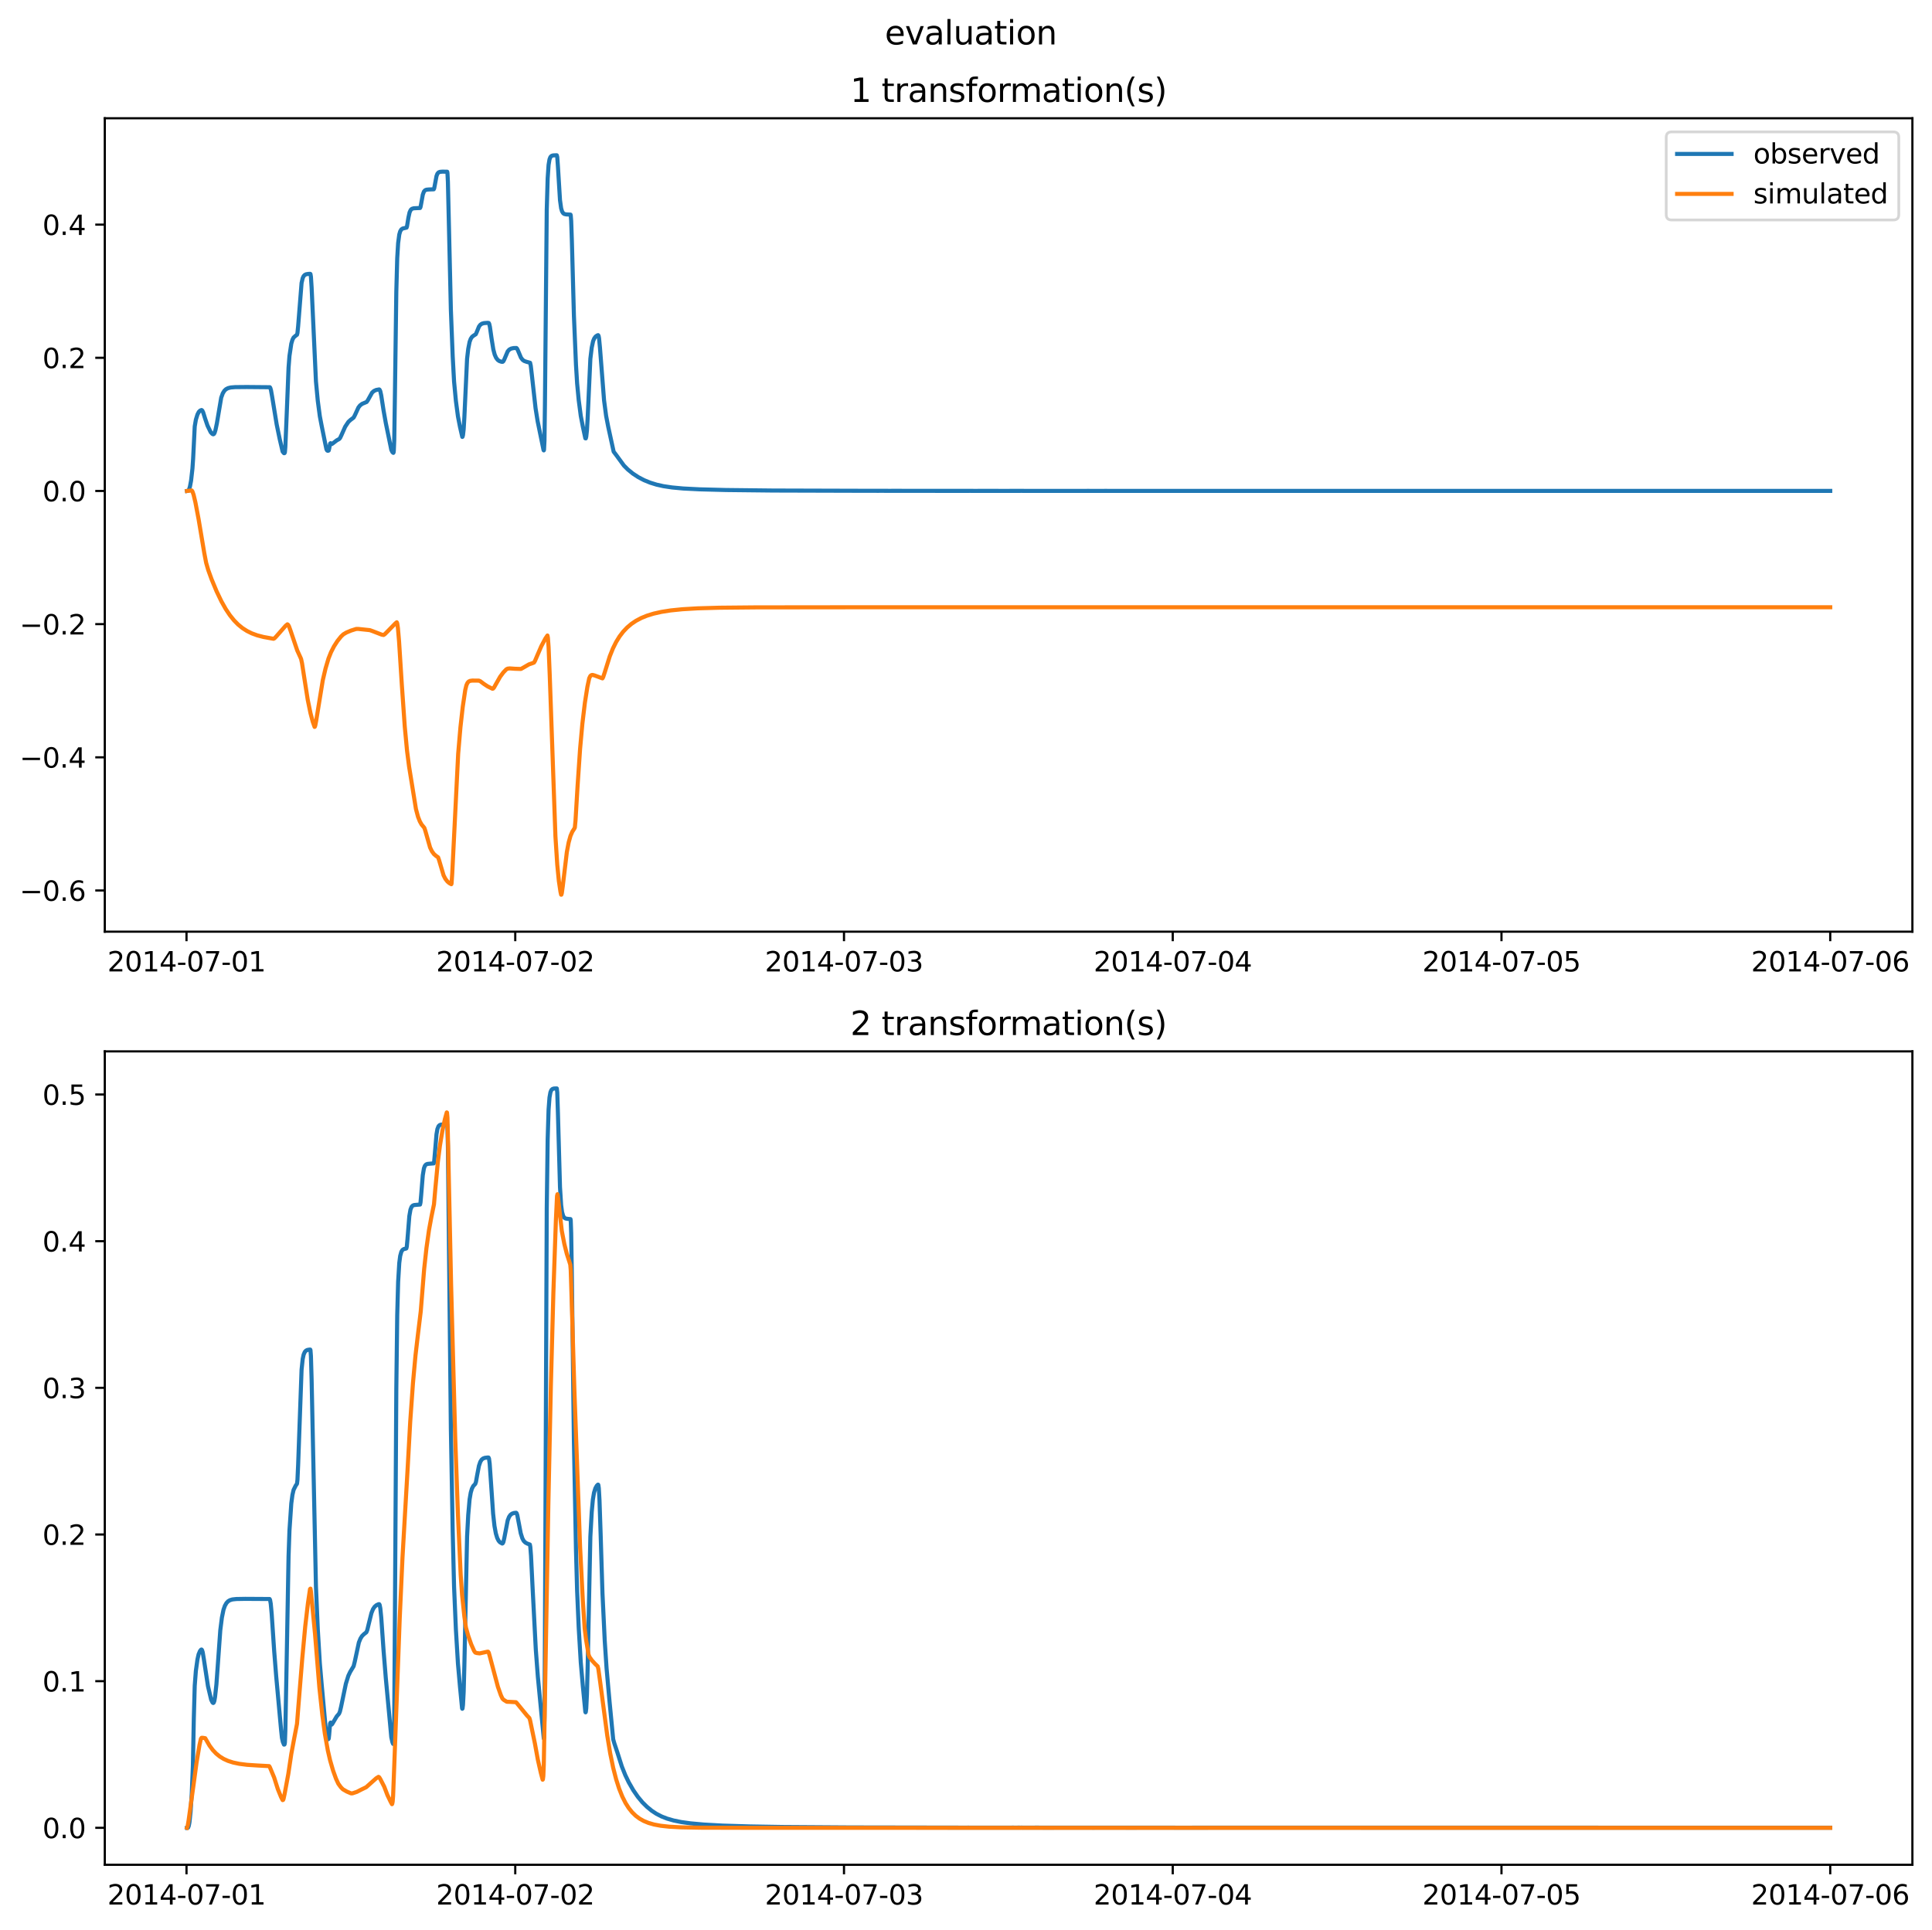<?xml version="1.0" encoding="utf-8" standalone="no"?>
<!DOCTYPE svg PUBLIC "-//W3C//DTD SVG 1.1//EN"
  "http://www.w3.org/Graphics/SVG/1.1/DTD/svg11.dtd">
<svg xmlns:xlink="http://www.w3.org/1999/xlink" width="709.436pt" height="708.798pt" viewBox="0 0 709.436 708.798" xmlns="http://www.w3.org/2000/svg" version="1.1">
 <defs>
  <style type="text/css">*{stroke-linejoin: round; stroke-linecap: butt}</style>
 </defs>
 <g id="figure_1">
  <g id="patch_1">
   <path d="M 0 708.798 
L 709.436 708.798 
L 709.436 0 
L 0 0 
z
" style="fill: #ffffff"/>
  </g>
  <g id="axes_1">
   <g id="patch_2">
    <path d="M 38.483 342.2 
L 702.236 342.2 
L 702.236 43.44 
L 38.483 43.44 
z
" style="fill: #ffffff"/>
   </g>
   <g id="matplotlib.axis_1">
    <g id="xtick_1">
     <g id="line2d_1">
      <defs>
       <path id="mc0c2b8787d" d="M 0 0 
L 0 3.5 
" style="stroke: #000000; stroke-width: 0.8"/>
      </defs>
      <g>
       <use xlink:href="#mc0c2b8787d" x="68.486" y="342.2" style="stroke: #000000; stroke-width: 0.8"/>
      </g>
     </g>
     <g id="text_1">
      <!-- 2014-07-01 -->
      <g transform="translate(39.428 356.798) scale(0.1 -0.1)">
       <defs>
        <path id="DejaVuSans-32" d="M 1228 531 
L 3431 531 
L 3431 0 
L 469 0 
L 469 531 
Q 828 903 1448 1529 
Q 2069 2156 2228 2338 
Q 2531 2678 2651 2914 
Q 2772 3150 2772 3378 
Q 2772 3750 2511 3984 
Q 2250 4219 1831 4219 
Q 1534 4219 1204 4116 
Q 875 4013 500 3803 
L 500 4441 
Q 881 4594 1212 4672 
Q 1544 4750 1819 4750 
Q 2544 4750 2975 4387 
Q 3406 4025 3406 3419 
Q 3406 3131 3298 2873 
Q 3191 2616 2906 2266 
Q 2828 2175 2409 1742 
Q 1991 1309 1228 531 
z
" transform="scale(0.016)"/>
        <path id="DejaVuSans-30" d="M 2034 4250 
Q 1547 4250 1301 3770 
Q 1056 3291 1056 2328 
Q 1056 1369 1301 889 
Q 1547 409 2034 409 
Q 2525 409 2770 889 
Q 3016 1369 3016 2328 
Q 3016 3291 2770 3770 
Q 2525 4250 2034 4250 
z
M 2034 4750 
Q 2819 4750 3233 4129 
Q 3647 3509 3647 2328 
Q 3647 1150 3233 529 
Q 2819 -91 2034 -91 
Q 1250 -91 836 529 
Q 422 1150 422 2328 
Q 422 3509 836 4129 
Q 1250 4750 2034 4750 
z
" transform="scale(0.016)"/>
        <path id="DejaVuSans-31" d="M 794 531 
L 1825 531 
L 1825 4091 
L 703 3866 
L 703 4441 
L 1819 4666 
L 2450 4666 
L 2450 531 
L 3481 531 
L 3481 0 
L 794 0 
L 794 531 
z
" transform="scale(0.016)"/>
        <path id="DejaVuSans-34" d="M 2419 4116 
L 825 1625 
L 2419 1625 
L 2419 4116 
z
M 2253 4666 
L 3047 4666 
L 3047 1625 
L 3713 1625 
L 3713 1100 
L 3047 1100 
L 3047 0 
L 2419 0 
L 2419 1100 
L 313 1100 
L 313 1709 
L 2253 4666 
z
" transform="scale(0.016)"/>
        <path id="DejaVuSans-2d" d="M 313 2009 
L 1997 2009 
L 1997 1497 
L 313 1497 
L 313 2009 
z
" transform="scale(0.016)"/>
        <path id="DejaVuSans-37" d="M 525 4666 
L 3525 4666 
L 3525 4397 
L 1831 0 
L 1172 0 
L 2766 4134 
L 525 4134 
L 525 4666 
z
" transform="scale(0.016)"/>
       </defs>
       <use xlink:href="#DejaVuSans-32"/>
       <use xlink:href="#DejaVuSans-30" x="63.623"/>
       <use xlink:href="#DejaVuSans-31" x="127.246"/>
       <use xlink:href="#DejaVuSans-34" x="190.869"/>
       <use xlink:href="#DejaVuSans-2d" x="254.492"/>
       <use xlink:href="#DejaVuSans-30" x="290.576"/>
       <use xlink:href="#DejaVuSans-37" x="354.199"/>
       <use xlink:href="#DejaVuSans-2d" x="417.822"/>
       <use xlink:href="#DejaVuSans-30" x="453.906"/>
       <use xlink:href="#DejaVuSans-31" x="517.529"/>
      </g>
     </g>
    </g>
    <g id="xtick_2">
     <g id="line2d_2">
      <g>
       <use xlink:href="#mc0c2b8787d" x="189.202" y="342.2" style="stroke: #000000; stroke-width: 0.8"/>
      </g>
     </g>
     <g id="text_2">
      <!-- 2014-07-02 -->
      <g transform="translate(160.144 356.798) scale(0.1 -0.1)">
       <use xlink:href="#DejaVuSans-32"/>
       <use xlink:href="#DejaVuSans-30" x="63.623"/>
       <use xlink:href="#DejaVuSans-31" x="127.246"/>
       <use xlink:href="#DejaVuSans-34" x="190.869"/>
       <use xlink:href="#DejaVuSans-2d" x="254.492"/>
       <use xlink:href="#DejaVuSans-30" x="290.576"/>
       <use xlink:href="#DejaVuSans-37" x="354.199"/>
       <use xlink:href="#DejaVuSans-2d" x="417.822"/>
       <use xlink:href="#DejaVuSans-30" x="453.906"/>
       <use xlink:href="#DejaVuSans-32" x="517.529"/>
      </g>
     </g>
    </g>
    <g id="xtick_3">
     <g id="line2d_3">
      <g>
       <use xlink:href="#mc0c2b8787d" x="309.918" y="342.2" style="stroke: #000000; stroke-width: 0.8"/>
      </g>
     </g>
     <g id="text_3">
      <!-- 2014-07-03 -->
      <g transform="translate(280.86 356.798) scale(0.1 -0.1)">
       <defs>
        <path id="DejaVuSans-33" d="M 2597 2516 
Q 3050 2419 3304 2112 
Q 3559 1806 3559 1356 
Q 3559 666 3084 287 
Q 2609 -91 1734 -91 
Q 1441 -91 1130 -33 
Q 819 25 488 141 
L 488 750 
Q 750 597 1062 519 
Q 1375 441 1716 441 
Q 2309 441 2620 675 
Q 2931 909 2931 1356 
Q 2931 1769 2642 2001 
Q 2353 2234 1838 2234 
L 1294 2234 
L 1294 2753 
L 1863 2753 
Q 2328 2753 2575 2939 
Q 2822 3125 2822 3475 
Q 2822 3834 2567 4026 
Q 2313 4219 1838 4219 
Q 1578 4219 1281 4162 
Q 984 4106 628 3988 
L 628 4550 
Q 988 4650 1302 4700 
Q 1616 4750 1894 4750 
Q 2613 4750 3031 4423 
Q 3450 4097 3450 3541 
Q 3450 3153 3228 2886 
Q 3006 2619 2597 2516 
z
" transform="scale(0.016)"/>
       </defs>
       <use xlink:href="#DejaVuSans-32"/>
       <use xlink:href="#DejaVuSans-30" x="63.623"/>
       <use xlink:href="#DejaVuSans-31" x="127.246"/>
       <use xlink:href="#DejaVuSans-34" x="190.869"/>
       <use xlink:href="#DejaVuSans-2d" x="254.492"/>
       <use xlink:href="#DejaVuSans-30" x="290.576"/>
       <use xlink:href="#DejaVuSans-37" x="354.199"/>
       <use xlink:href="#DejaVuSans-2d" x="417.822"/>
       <use xlink:href="#DejaVuSans-30" x="453.906"/>
       <use xlink:href="#DejaVuSans-33" x="517.529"/>
      </g>
     </g>
    </g>
    <g id="xtick_4">
     <g id="line2d_4">
      <g>
       <use xlink:href="#mc0c2b8787d" x="430.634" y="342.2" style="stroke: #000000; stroke-width: 0.8"/>
      </g>
     </g>
     <g id="text_4">
      <!-- 2014-07-04 -->
      <g transform="translate(401.576 356.798) scale(0.1 -0.1)">
       <use xlink:href="#DejaVuSans-32"/>
       <use xlink:href="#DejaVuSans-30" x="63.623"/>
       <use xlink:href="#DejaVuSans-31" x="127.246"/>
       <use xlink:href="#DejaVuSans-34" x="190.869"/>
       <use xlink:href="#DejaVuSans-2d" x="254.492"/>
       <use xlink:href="#DejaVuSans-30" x="290.576"/>
       <use xlink:href="#DejaVuSans-37" x="354.199"/>
       <use xlink:href="#DejaVuSans-2d" x="417.822"/>
       <use xlink:href="#DejaVuSans-30" x="453.906"/>
       <use xlink:href="#DejaVuSans-34" x="517.529"/>
      </g>
     </g>
    </g>
    <g id="xtick_5">
     <g id="line2d_5">
      <g>
       <use xlink:href="#mc0c2b8787d" x="551.35" y="342.2" style="stroke: #000000; stroke-width: 0.8"/>
      </g>
     </g>
     <g id="text_5">
      <!-- 2014-07-05 -->
      <g transform="translate(522.292 356.798) scale(0.1 -0.1)">
       <defs>
        <path id="DejaVuSans-35" d="M 691 4666 
L 3169 4666 
L 3169 4134 
L 1269 4134 
L 1269 2991 
Q 1406 3038 1543 3061 
Q 1681 3084 1819 3084 
Q 2600 3084 3056 2656 
Q 3513 2228 3513 1497 
Q 3513 744 3044 326 
Q 2575 -91 1722 -91 
Q 1428 -91 1123 -41 
Q 819 9 494 109 
L 494 744 
Q 775 591 1075 516 
Q 1375 441 1709 441 
Q 2250 441 2565 725 
Q 2881 1009 2881 1497 
Q 2881 1984 2565 2268 
Q 2250 2553 1709 2553 
Q 1456 2553 1204 2497 
Q 953 2441 691 2322 
L 691 4666 
z
" transform="scale(0.016)"/>
       </defs>
       <use xlink:href="#DejaVuSans-32"/>
       <use xlink:href="#DejaVuSans-30" x="63.623"/>
       <use xlink:href="#DejaVuSans-31" x="127.246"/>
       <use xlink:href="#DejaVuSans-34" x="190.869"/>
       <use xlink:href="#DejaVuSans-2d" x="254.492"/>
       <use xlink:href="#DejaVuSans-30" x="290.576"/>
       <use xlink:href="#DejaVuSans-37" x="354.199"/>
       <use xlink:href="#DejaVuSans-2d" x="417.822"/>
       <use xlink:href="#DejaVuSans-30" x="453.906"/>
       <use xlink:href="#DejaVuSans-35" x="517.529"/>
      </g>
     </g>
    </g>
    <g id="xtick_6">
     <g id="line2d_6">
      <g>
       <use xlink:href="#mc0c2b8787d" x="672.066" y="342.2" style="stroke: #000000; stroke-width: 0.8"/>
      </g>
     </g>
     <g id="text_6">
      <!-- 2014-07-06 -->
      <g transform="translate(643.008 356.798) scale(0.1 -0.1)">
       <defs>
        <path id="DejaVuSans-36" d="M 2113 2584 
Q 1688 2584 1439 2293 
Q 1191 2003 1191 1497 
Q 1191 994 1439 701 
Q 1688 409 2113 409 
Q 2538 409 2786 701 
Q 3034 994 3034 1497 
Q 3034 2003 2786 2293 
Q 2538 2584 2113 2584 
z
M 3366 4563 
L 3366 3988 
Q 3128 4100 2886 4159 
Q 2644 4219 2406 4219 
Q 1781 4219 1451 3797 
Q 1122 3375 1075 2522 
Q 1259 2794 1537 2939 
Q 1816 3084 2150 3084 
Q 2853 3084 3261 2657 
Q 3669 2231 3669 1497 
Q 3669 778 3244 343 
Q 2819 -91 2113 -91 
Q 1303 -91 875 529 
Q 447 1150 447 2328 
Q 447 3434 972 4092 
Q 1497 4750 2381 4750 
Q 2619 4750 2861 4703 
Q 3103 4656 3366 4563 
z
" transform="scale(0.016)"/>
       </defs>
       <use xlink:href="#DejaVuSans-32"/>
       <use xlink:href="#DejaVuSans-30" x="63.623"/>
       <use xlink:href="#DejaVuSans-31" x="127.246"/>
       <use xlink:href="#DejaVuSans-34" x="190.869"/>
       <use xlink:href="#DejaVuSans-2d" x="254.492"/>
       <use xlink:href="#DejaVuSans-30" x="290.576"/>
       <use xlink:href="#DejaVuSans-37" x="354.199"/>
       <use xlink:href="#DejaVuSans-2d" x="417.822"/>
       <use xlink:href="#DejaVuSans-30" x="453.906"/>
       <use xlink:href="#DejaVuSans-36" x="517.529"/>
      </g>
     </g>
    </g>
   </g>
   <g id="matplotlib.axis_2">
    <g id="ytick_1">
     <g id="line2d_7">
      <defs>
       <path id="m050f70f96c" d="M 0 0 
L -3.5 0 
" style="stroke: #000000; stroke-width: 0.8"/>
      </defs>
      <g>
       <use xlink:href="#m050f70f96c" x="38.483" y="327.064" style="stroke: #000000; stroke-width: 0.8"/>
      </g>
     </g>
     <g id="text_7">
      <!-- −0.6 -->
      <g transform="translate(7.2 330.863) scale(0.1 -0.1)">
       <defs>
        <path id="DejaVuSans-2212" d="M 678 2272 
L 4684 2272 
L 4684 1741 
L 678 1741 
L 678 2272 
z
" transform="scale(0.016)"/>
        <path id="DejaVuSans-2e" d="M 684 794 
L 1344 794 
L 1344 0 
L 684 0 
L 684 794 
z
" transform="scale(0.016)"/>
       </defs>
       <use xlink:href="#DejaVuSans-2212"/>
       <use xlink:href="#DejaVuSans-30" x="83.789"/>
       <use xlink:href="#DejaVuSans-2e" x="147.412"/>
       <use xlink:href="#DejaVuSans-36" x="179.199"/>
      </g>
     </g>
    </g>
    <g id="ytick_2">
     <g id="line2d_8">
      <g>
       <use xlink:href="#m050f70f96c" x="38.483" y="278.152" style="stroke: #000000; stroke-width: 0.8"/>
      </g>
     </g>
     <g id="text_8">
      <!-- −0.4 -->
      <g transform="translate(7.2 281.951) scale(0.1 -0.1)">
       <use xlink:href="#DejaVuSans-2212"/>
       <use xlink:href="#DejaVuSans-30" x="83.789"/>
       <use xlink:href="#DejaVuSans-2e" x="147.412"/>
       <use xlink:href="#DejaVuSans-34" x="179.199"/>
      </g>
     </g>
    </g>
    <g id="ytick_3">
     <g id="line2d_9">
      <g>
       <use xlink:href="#m050f70f96c" x="38.483" y="229.239" style="stroke: #000000; stroke-width: 0.8"/>
      </g>
     </g>
     <g id="text_9">
      <!-- −0.2 -->
      <g transform="translate(7.2 233.039) scale(0.1 -0.1)">
       <use xlink:href="#DejaVuSans-2212"/>
       <use xlink:href="#DejaVuSans-30" x="83.789"/>
       <use xlink:href="#DejaVuSans-2e" x="147.412"/>
       <use xlink:href="#DejaVuSans-32" x="179.199"/>
      </g>
     </g>
    </g>
    <g id="ytick_4">
     <g id="line2d_10">
      <g>
       <use xlink:href="#m050f70f96c" x="38.483" y="180.327" style="stroke: #000000; stroke-width: 0.8"/>
      </g>
     </g>
     <g id="text_10">
      <!-- 0.0 -->
      <g transform="translate(15.58 184.126) scale(0.1 -0.1)">
       <use xlink:href="#DejaVuSans-30"/>
       <use xlink:href="#DejaVuSans-2e" x="63.623"/>
       <use xlink:href="#DejaVuSans-30" x="95.41"/>
      </g>
     </g>
    </g>
    <g id="ytick_5">
     <g id="line2d_11">
      <g>
       <use xlink:href="#m050f70f96c" x="38.483" y="131.415" style="stroke: #000000; stroke-width: 0.8"/>
      </g>
     </g>
     <g id="text_11">
      <!-- 0.2 -->
      <g transform="translate(15.58 135.214) scale(0.1 -0.1)">
       <use xlink:href="#DejaVuSans-30"/>
       <use xlink:href="#DejaVuSans-2e" x="63.623"/>
       <use xlink:href="#DejaVuSans-32" x="95.41"/>
      </g>
     </g>
    </g>
    <g id="ytick_6">
     <g id="line2d_12">
      <g>
       <use xlink:href="#m050f70f96c" x="38.483" y="82.502" style="stroke: #000000; stroke-width: 0.8"/>
      </g>
     </g>
     <g id="text_12">
      <!-- 0.4 -->
      <g transform="translate(15.58 86.302) scale(0.1 -0.1)">
       <use xlink:href="#DejaVuSans-30"/>
       <use xlink:href="#DejaVuSans-2e" x="63.623"/>
       <use xlink:href="#DejaVuSans-34" x="95.41"/>
      </g>
     </g>
    </g>
   </g>
   <g id="line2d_13">
    <path d="M 68.653 180.327 
L 69.156 180.218 
L 69.408 179.829 
L 69.743 178.754 
L 70.162 176.547 
L 70.665 172.109 
L 70.917 168.444 
L 71.504 156.638 
L 71.923 154.15 
L 72.51 152.239 
L 73.013 151.276 
L 73.516 150.791 
L 74.019 150.597 
L 74.27 150.772 
L 74.605 151.455 
L 75.276 153.604 
L 76.198 156.324 
L 77.372 158.746 
L 77.959 159.371 
L 78.294 159.513 
L 78.545 159.393 
L 78.797 158.987 
L 79.132 157.89 
L 79.635 155.494 
L 81.228 146.054 
L 81.815 144.451 
L 82.402 143.501 
L 82.988 142.952 
L 83.743 142.558 
L 84.749 142.313 
L 86.342 142.186 
L 90.617 142.147 
L 99.084 142.222 
L 99.252 142.474 
L 99.503 143.297 
L 99.922 145.654 
L 101.599 155.902 
L 102.689 161.183 
L 103.778 165.864 
L 104.281 166.45 
L 104.449 166.44 
L 104.533 166.348 
L 104.617 166.079 
L 104.784 164.085 
L 105.287 151.946 
L 105.958 135.069 
L 106.293 130.745 
L 106.964 126.232 
L 107.383 124.809 
L 107.802 123.982 
L 108.641 123.24 
L 109.06 122.949 
L 109.227 122.297 
L 109.479 119.783 
L 110.736 103.948 
L 111.156 102.141 
L 111.491 101.429 
L 111.91 100.983 
L 112.413 100.738 
L 113.251 100.6 
L 113.922 100.58 
L 114.006 100.675 
L 114.173 101.661 
L 114.425 105.586 
L 116.018 140.082 
L 116.688 147.186 
L 117.443 152.881 
L 118.113 156.391 
L 119.455 163.036 
L 119.874 165.022 
L 120.125 165.462 
L 120.377 165.576 
L 120.628 165.517 
L 120.712 165.444 
L 120.88 164.771 
L 121.215 162.938 
L 121.383 162.782 
L 121.802 163.111 
L 122.137 162.9 
L 123.646 161.743 
L 124.568 161.235 
L 124.904 160.818 
L 125.407 159.754 
L 126.748 156.73 
L 127.922 154.96 
L 128.676 154.266 
L 129.85 153.374 
L 130.353 152.425 
L 131.61 149.676 
L 132.197 148.92 
L 132.951 148.343 
L 133.79 147.989 
L 134.628 147.638 
L 135.047 147.045 
L 136.64 144.197 
L 137.311 143.606 
L 138.149 143.225 
L 139.239 143.031 
L 139.406 143.152 
L 139.658 143.728 
L 139.993 145.248 
L 140.832 150.681 
L 141.67 155.381 
L 143.263 163.118 
L 143.682 165.214 
L 144.101 166.066 
L 144.436 166.334 
L 144.52 166.206 
L 144.604 165.609 
L 144.772 161.586 
L 145.023 144.48 
L 145.526 107.13 
L 145.861 94.854 
L 146.197 89.285 
L 146.616 86.136 
L 146.951 84.968 
L 147.37 84.272 
L 147.873 83.929 
L 148.544 83.781 
L 149.298 83.601 
L 149.466 83.068 
L 149.969 79.954 
L 150.388 78.037 
L 150.807 77.111 
L 151.227 76.712 
L 151.897 76.501 
L 153.155 76.437 
L 154.244 76.396 
L 154.412 76.05 
L 154.664 74.772 
L 155.25 71.508 
L 155.67 70.361 
L 156.089 69.887 
L 156.592 69.677 
L 157.43 69.59 
L 159.274 69.53 
L 159.442 69.153 
L 159.693 67.838 
L 160.28 64.683 
L 160.616 63.808 
L 161.035 63.328 
L 161.538 63.125 
L 162.46 63.043 
L 164.22 63.075 
L 164.304 63.548 
L 164.472 66.809 
L 164.807 81.198 
L 165.562 113.84 
L 166.232 130.912 
L 166.735 140.131 
L 167.406 147.247 
L 168.16 152.933 
L 168.915 156.819 
L 169.753 160.475 
L 169.837 160.433 
L 170.005 159.838 
L 170.256 157.681 
L 170.508 153.436 
L 171.514 131.756 
L 171.933 128.169 
L 172.436 125.567 
L 172.855 124.441 
L 173.358 123.692 
L 173.945 123.246 
L 174.699 122.772 
L 175.034 122.031 
L 175.873 119.96 
L 176.376 119.289 
L 176.963 118.889 
L 177.717 118.675 
L 179.058 118.574 
L 179.477 118.635 
L 179.645 118.956 
L 179.897 120.066 
L 180.483 124.189 
L 181.154 128.361 
L 181.657 130.251 
L 182.16 131.394 
L 182.747 132.178 
L 183.334 132.597 
L 184.172 132.886 
L 184.591 132.89 
L 184.843 132.677 
L 185.178 132.014 
L 186.435 129.045 
L 187.022 128.4 
L 187.693 128.038 
L 188.615 127.84 
L 189.621 127.816 
L 189.872 128.055 
L 190.208 128.756 
L 191.298 131.353 
L 191.884 132.138 
L 192.471 132.573 
L 193.309 132.875 
L 194.651 133.24 
L 194.902 134.352 
L 195.321 137.905 
L 196.663 149.976 
L 197.417 154.708 
L 199.597 165.333 
L 199.681 165.426 
L 199.764 165.192 
L 199.932 161.842 
L 200.1 148.743 
L 200.77 77.017 
L 201.106 65.498 
L 201.441 60.567 
L 201.776 58.556 
L 202.112 57.692 
L 202.531 57.258 
L 203.118 57.076 
L 204.375 57.02 
L 204.459 57.036 
L 204.627 57.693 
L 204.878 61.238 
L 205.633 73.505 
L 206.052 76.515 
L 206.387 77.646 
L 206.806 78.311 
L 207.225 78.594 
L 207.896 78.747 
L 209.489 78.823 
L 209.573 79.048 
L 209.74 81.154 
L 209.992 88.456 
L 210.746 115.958 
L 211.501 133.978 
L 211.92 140.802 
L 212.507 146.976 
L 213.261 152.743 
L 214.016 156.669 
L 214.938 160.982 
L 215.105 161.015 
L 215.273 160.39 
L 215.525 158.052 
L 215.776 153.746 
L 216.782 131.792 
L 217.285 127.661 
L 217.788 125.305 
L 218.207 124.291 
L 218.71 123.615 
L 219.297 123.204 
L 219.632 123.098 
L 219.8 123.346 
L 219.968 124.192 
L 220.303 127.66 
L 221.812 147.036 
L 222.566 152.737 
L 223.321 156.657 
L 225.333 165.886 
L 226.339 167.216 
L 229.105 170.998 
L 230.53 172.428 
L 232.375 173.93 
L 234.386 175.254 
L 236.482 176.354 
L 238.746 177.277 
L 241.093 178.005 
L 243.608 178.564 
L 246.793 179.04 
L 250.901 179.42 
L 256.853 179.726 
L 266.577 179.978 
L 283.846 180.168 
L 319.307 180.269 
L 321.319 180.266 
L 322.241 180.271 
L 323.834 180.266 
L 326.768 180.279 
L 328.025 180.271 
L 335.486 180.282 
L 338.253 180.281 
L 340.516 180.284 
L 342.276 180.285 
L 344.54 180.291 
L 349.067 180.29 
L 353.342 180.293 
L 356.276 180.288 
L 357.701 180.296 
L 362.647 180.289 
L 367.258 180.295 
L 368.767 180.295 
L 373.629 180.293 
L 375.138 180.287 
L 376.144 180.296 
L 387.21 180.3 
L 399.616 180.294 
L 403.64 180.296 
L 405.652 180.294 
L 418.562 180.298 
L 422.921 180.302 
L 424.598 180.302 
L 432.562 180.302 
L 447.484 180.299 
L 448.657 180.303 
L 478.753 180.295 
L 480.513 180.301 
L 661.252 180.303 
L 672.066 180.303 
L 672.066 180.303 
" clip-path="url(#pd341d74ce7)" style="fill: none; stroke: #1f77b4; stroke-width: 1.5; stroke-linecap: square"/>
   </g>
   <g id="line2d_14">
    <path d="M 68.653 180.327 
L 70.414 180.147 
L 70.665 180.511 
L 71.085 181.7 
L 71.755 184.527 
L 72.929 190.719 
L 75.025 203.198 
L 75.695 206.699 
L 76.45 209.313 
L 77.707 212.787 
L 79.551 217.218 
L 81.312 220.884 
L 82.905 223.71 
L 84.414 225.967 
L 85.923 227.842 
L 87.431 229.378 
L 89.024 230.681 
L 90.701 231.757 
L 92.461 232.625 
L 94.473 233.361 
L 96.737 233.947 
L 100.425 234.619 
L 100.761 234.465 
L 101.347 233.871 
L 104.868 229.859 
L 105.539 229.304 
L 105.79 229.471 
L 106.126 230.074 
L 106.713 231.695 
L 109.144 238.896 
L 110.317 241.454 
L 110.569 242.059 
L 110.904 243.584 
L 111.659 248.454 
L 113 257.011 
L 114.006 261.915 
L 114.844 265.094 
L 115.515 266.983 
L 115.599 266.938 
L 115.766 266.486 
L 116.102 264.725 
L 118.533 249.809 
L 119.539 245.52 
L 120.628 241.857 
L 121.551 239.539 
L 122.64 237.406 
L 123.898 235.452 
L 125.239 233.776 
L 126.077 232.985 
L 127.167 232.335 
L 128.844 231.624 
L 130.772 231.011 
L 131.61 231.005 
L 135.802 231.445 
L 136.808 231.803 
L 140.161 233.096 
L 140.832 233.227 
L 141.251 232.976 
L 142.173 232.052 
L 145.191 228.965 
L 145.694 228.551 
L 145.861 228.962 
L 146.113 230.617 
L 146.532 235.493 
L 147.538 251.301 
L 148.628 266.843 
L 149.466 275.747 
L 150.221 281.598 
L 152.735 297.136 
L 153.49 299.964 
L 154.161 301.686 
L 154.831 302.877 
L 155.586 303.766 
L 155.837 304.105 
L 156.173 305.124 
L 157.933 311.292 
L 158.604 312.678 
L 159.358 313.707 
L 160.113 314.358 
L 160.867 314.884 
L 161.202 315.83 
L 162.879 321.497 
L 163.55 322.81 
L 164.304 323.769 
L 164.975 324.345 
L 165.729 324.763 
L 165.813 324.496 
L 166.065 320.783 
L 168.244 276.853 
L 169.082 267.044 
L 169.921 259.616 
L 170.843 253.402 
L 171.262 251.689 
L 171.681 250.783 
L 172.1 250.327 
L 172.603 250.08 
L 173.442 249.965 
L 175.873 249.989 
L 176.376 250.206 
L 177.633 251.16 
L 179.058 252.102 
L 180.819 252.964 
L 181.07 252.911 
L 181.406 252.526 
L 182.16 251.179 
L 183.669 248.536 
L 184.843 246.96 
L 185.932 245.831 
L 186.435 245.58 
L 187.19 245.501 
L 189.118 245.635 
L 191.298 245.703 
L 192.136 245.232 
L 194.232 244.019 
L 195.489 243.593 
L 196.076 243.361 
L 196.411 242.823 
L 197.25 240.847 
L 198.758 237.362 
L 200.267 234.516 
L 201.022 233.412 
L 201.19 234.231 
L 201.441 237.646 
L 201.86 247.897 
L 203.956 307.198 
L 204.627 317.59 
L 205.213 323.568 
L 205.8 327.502 
L 206.052 328.62 
L 206.136 328.611 
L 206.303 328.038 
L 206.639 325.581 
L 208.147 312.948 
L 208.818 309.408 
L 209.489 307.001 
L 210.159 305.465 
L 210.83 304.43 
L 211.082 303.966 
L 211.333 301.308 
L 212.088 288.682 
L 213.01 275.048 
L 213.848 265.804 
L 214.77 258.136 
L 215.692 252.256 
L 216.363 249.117 
L 216.782 248.259 
L 217.201 247.939 
L 217.62 247.896 
L 218.375 248.1 
L 221.225 249.163 
L 221.477 248.713 
L 222.063 246.948 
L 223.908 241.057 
L 225.081 238.134 
L 226.255 235.781 
L 227.512 233.743 
L 228.854 231.988 
L 230.279 230.484 
L 231.872 229.138 
L 233.548 228.01 
L 235.476 226.99 
L 237.572 226.134 
L 240.003 225.382 
L 242.853 224.739 
L 246.29 224.2 
L 250.566 223.766 
L 256.182 223.434 
L 264.146 223.207 
L 277.392 223.081 
L 312.433 223.041 
L 672.066 223.04 
L 672.066 223.04 
" clip-path="url(#pd341d74ce7)" style="fill: none; stroke: #ff7f0e; stroke-width: 1.5; stroke-linecap: square"/>
   </g>
   <g id="patch_3">
    <path d="M 38.483 342.2 
L 38.483 43.44 
" style="fill: none; stroke: #000000; stroke-width: 0.8; stroke-linejoin: miter; stroke-linecap: square"/>
   </g>
   <g id="patch_4">
    <path d="M 702.236 342.2 
L 702.236 43.44 
" style="fill: none; stroke: #000000; stroke-width: 0.8; stroke-linejoin: miter; stroke-linecap: square"/>
   </g>
   <g id="patch_5">
    <path d="M 38.483 342.2 
L 702.236 342.2 
" style="fill: none; stroke: #000000; stroke-width: 0.8; stroke-linejoin: miter; stroke-linecap: square"/>
   </g>
   <g id="patch_6">
    <path d="M 38.483 43.44 
L 702.236 43.44 
" style="fill: none; stroke: #000000; stroke-width: 0.8; stroke-linejoin: miter; stroke-linecap: square"/>
   </g>
   <g id="text_13">
    <!-- 1 transformation(s) -->
    <g transform="translate(312.245 37.44) scale(0.12 -0.12)">
     <defs>
      <path id="DejaVuSans-20" transform="scale(0.016)"/>
      <path id="DejaVuSans-74" d="M 1172 4494 
L 1172 3500 
L 2356 3500 
L 2356 3053 
L 1172 3053 
L 1172 1153 
Q 1172 725 1289 603 
Q 1406 481 1766 481 
L 2356 481 
L 2356 0 
L 1766 0 
Q 1100 0 847 248 
Q 594 497 594 1153 
L 594 3053 
L 172 3053 
L 172 3500 
L 594 3500 
L 594 4494 
L 1172 4494 
z
" transform="scale(0.016)"/>
      <path id="DejaVuSans-72" d="M 2631 2963 
Q 2534 3019 2420 3045 
Q 2306 3072 2169 3072 
Q 1681 3072 1420 2755 
Q 1159 2438 1159 1844 
L 1159 0 
L 581 0 
L 581 3500 
L 1159 3500 
L 1159 2956 
Q 1341 3275 1631 3429 
Q 1922 3584 2338 3584 
Q 2397 3584 2469 3576 
Q 2541 3569 2628 3553 
L 2631 2963 
z
" transform="scale(0.016)"/>
      <path id="DejaVuSans-61" d="M 2194 1759 
Q 1497 1759 1228 1600 
Q 959 1441 959 1056 
Q 959 750 1161 570 
Q 1363 391 1709 391 
Q 2188 391 2477 730 
Q 2766 1069 2766 1631 
L 2766 1759 
L 2194 1759 
z
M 3341 1997 
L 3341 0 
L 2766 0 
L 2766 531 
Q 2569 213 2275 61 
Q 1981 -91 1556 -91 
Q 1019 -91 701 211 
Q 384 513 384 1019 
Q 384 1609 779 1909 
Q 1175 2209 1959 2209 
L 2766 2209 
L 2766 2266 
Q 2766 2663 2505 2880 
Q 2244 3097 1772 3097 
Q 1472 3097 1187 3025 
Q 903 2953 641 2809 
L 641 3341 
Q 956 3463 1253 3523 
Q 1550 3584 1831 3584 
Q 2591 3584 2966 3190 
Q 3341 2797 3341 1997 
z
" transform="scale(0.016)"/>
      <path id="DejaVuSans-6e" d="M 3513 2113 
L 3513 0 
L 2938 0 
L 2938 2094 
Q 2938 2591 2744 2837 
Q 2550 3084 2163 3084 
Q 1697 3084 1428 2787 
Q 1159 2491 1159 1978 
L 1159 0 
L 581 0 
L 581 3500 
L 1159 3500 
L 1159 2956 
Q 1366 3272 1645 3428 
Q 1925 3584 2291 3584 
Q 2894 3584 3203 3211 
Q 3513 2838 3513 2113 
z
" transform="scale(0.016)"/>
      <path id="DejaVuSans-73" d="M 2834 3397 
L 2834 2853 
Q 2591 2978 2328 3040 
Q 2066 3103 1784 3103 
Q 1356 3103 1142 2972 
Q 928 2841 928 2578 
Q 928 2378 1081 2264 
Q 1234 2150 1697 2047 
L 1894 2003 
Q 2506 1872 2764 1633 
Q 3022 1394 3022 966 
Q 3022 478 2636 193 
Q 2250 -91 1575 -91 
Q 1294 -91 989 -36 
Q 684 19 347 128 
L 347 722 
Q 666 556 975 473 
Q 1284 391 1588 391 
Q 1994 391 2212 530 
Q 2431 669 2431 922 
Q 2431 1156 2273 1281 
Q 2116 1406 1581 1522 
L 1381 1569 
Q 847 1681 609 1914 
Q 372 2147 372 2553 
Q 372 3047 722 3315 
Q 1072 3584 1716 3584 
Q 2034 3584 2315 3537 
Q 2597 3491 2834 3397 
z
" transform="scale(0.016)"/>
      <path id="DejaVuSans-66" d="M 2375 4863 
L 2375 4384 
L 1825 4384 
Q 1516 4384 1395 4259 
Q 1275 4134 1275 3809 
L 1275 3500 
L 2222 3500 
L 2222 3053 
L 1275 3053 
L 1275 0 
L 697 0 
L 697 3053 
L 147 3053 
L 147 3500 
L 697 3500 
L 697 3744 
Q 697 4328 969 4595 
Q 1241 4863 1831 4863 
L 2375 4863 
z
" transform="scale(0.016)"/>
      <path id="DejaVuSans-6f" d="M 1959 3097 
Q 1497 3097 1228 2736 
Q 959 2375 959 1747 
Q 959 1119 1226 758 
Q 1494 397 1959 397 
Q 2419 397 2687 759 
Q 2956 1122 2956 1747 
Q 2956 2369 2687 2733 
Q 2419 3097 1959 3097 
z
M 1959 3584 
Q 2709 3584 3137 3096 
Q 3566 2609 3566 1747 
Q 3566 888 3137 398 
Q 2709 -91 1959 -91 
Q 1206 -91 779 398 
Q 353 888 353 1747 
Q 353 2609 779 3096 
Q 1206 3584 1959 3584 
z
" transform="scale(0.016)"/>
      <path id="DejaVuSans-6d" d="M 3328 2828 
Q 3544 3216 3844 3400 
Q 4144 3584 4550 3584 
Q 5097 3584 5394 3201 
Q 5691 2819 5691 2113 
L 5691 0 
L 5113 0 
L 5113 2094 
Q 5113 2597 4934 2840 
Q 4756 3084 4391 3084 
Q 3944 3084 3684 2787 
Q 3425 2491 3425 1978 
L 3425 0 
L 2847 0 
L 2847 2094 
Q 2847 2600 2669 2842 
Q 2491 3084 2119 3084 
Q 1678 3084 1418 2786 
Q 1159 2488 1159 1978 
L 1159 0 
L 581 0 
L 581 3500 
L 1159 3500 
L 1159 2956 
Q 1356 3278 1631 3431 
Q 1906 3584 2284 3584 
Q 2666 3584 2933 3390 
Q 3200 3197 3328 2828 
z
" transform="scale(0.016)"/>
      <path id="DejaVuSans-69" d="M 603 3500 
L 1178 3500 
L 1178 0 
L 603 0 
L 603 3500 
z
M 603 4863 
L 1178 4863 
L 1178 4134 
L 603 4134 
L 603 4863 
z
" transform="scale(0.016)"/>
      <path id="DejaVuSans-28" d="M 1984 4856 
Q 1566 4138 1362 3434 
Q 1159 2731 1159 2009 
Q 1159 1288 1364 580 
Q 1569 -128 1984 -844 
L 1484 -844 
Q 1016 -109 783 600 
Q 550 1309 550 2009 
Q 550 2706 781 3412 
Q 1013 4119 1484 4856 
L 1984 4856 
z
" transform="scale(0.016)"/>
      <path id="DejaVuSans-29" d="M 513 4856 
L 1013 4856 
Q 1481 4119 1714 3412 
Q 1947 2706 1947 2009 
Q 1947 1309 1714 600 
Q 1481 -109 1013 -844 
L 513 -844 
Q 928 -128 1133 580 
Q 1338 1288 1338 2009 
Q 1338 2731 1133 3434 
Q 928 4138 513 4856 
z
" transform="scale(0.016)"/>
     </defs>
     <use xlink:href="#DejaVuSans-31"/>
     <use xlink:href="#DejaVuSans-20" x="63.623"/>
     <use xlink:href="#DejaVuSans-74" x="95.41"/>
     <use xlink:href="#DejaVuSans-72" x="134.619"/>
     <use xlink:href="#DejaVuSans-61" x="175.732"/>
     <use xlink:href="#DejaVuSans-6e" x="237.012"/>
     <use xlink:href="#DejaVuSans-73" x="300.391"/>
     <use xlink:href="#DejaVuSans-66" x="352.49"/>
     <use xlink:href="#DejaVuSans-6f" x="387.695"/>
     <use xlink:href="#DejaVuSans-72" x="448.877"/>
     <use xlink:href="#DejaVuSans-6d" x="488.24"/>
     <use xlink:href="#DejaVuSans-61" x="585.652"/>
     <use xlink:href="#DejaVuSans-74" x="646.932"/>
     <use xlink:href="#DejaVuSans-69" x="686.141"/>
     <use xlink:href="#DejaVuSans-6f" x="713.924"/>
     <use xlink:href="#DejaVuSans-6e" x="775.105"/>
     <use xlink:href="#DejaVuSans-28" x="838.484"/>
     <use xlink:href="#DejaVuSans-73" x="877.498"/>
     <use xlink:href="#DejaVuSans-29" x="929.598"/>
    </g>
   </g>
   <g id="legend_1">
    <g id="patch_7">
     <path d="M 613.843 80.796 
L 695.236 80.796 
Q 697.236 80.796 697.236 78.796 
L 697.236 50.44 
Q 697.236 48.44 695.236 48.44 
L 613.843 48.44 
Q 611.843 48.44 611.843 50.44 
L 611.843 78.796 
Q 611.843 80.796 613.843 80.796 
z
" style="fill: #ffffff; opacity: 0.8; stroke: #cccccc; stroke-linejoin: miter"/>
    </g>
    <g id="line2d_15">
     <path d="M 615.843 56.538 
L 625.843 56.538 
L 635.843 56.538 
" style="fill: none; stroke: #1f77b4; stroke-width: 1.5; stroke-linecap: square"/>
    </g>
    <g id="text_14">
     <!-- observed -->
     <g transform="translate(643.843 60.038) scale(0.1 -0.1)">
      <defs>
       <path id="DejaVuSans-62" d="M 3116 1747 
Q 3116 2381 2855 2742 
Q 2594 3103 2138 3103 
Q 1681 3103 1420 2742 
Q 1159 2381 1159 1747 
Q 1159 1113 1420 752 
Q 1681 391 2138 391 
Q 2594 391 2855 752 
Q 3116 1113 3116 1747 
z
M 1159 2969 
Q 1341 3281 1617 3432 
Q 1894 3584 2278 3584 
Q 2916 3584 3314 3078 
Q 3713 2572 3713 1747 
Q 3713 922 3314 415 
Q 2916 -91 2278 -91 
Q 1894 -91 1617 61 
Q 1341 213 1159 525 
L 1159 0 
L 581 0 
L 581 4863 
L 1159 4863 
L 1159 2969 
z
" transform="scale(0.016)"/>
       <path id="DejaVuSans-65" d="M 3597 1894 
L 3597 1613 
L 953 1613 
Q 991 1019 1311 708 
Q 1631 397 2203 397 
Q 2534 397 2845 478 
Q 3156 559 3463 722 
L 3463 178 
Q 3153 47 2828 -22 
Q 2503 -91 2169 -91 
Q 1331 -91 842 396 
Q 353 884 353 1716 
Q 353 2575 817 3079 
Q 1281 3584 2069 3584 
Q 2775 3584 3186 3129 
Q 3597 2675 3597 1894 
z
M 3022 2063 
Q 3016 2534 2758 2815 
Q 2500 3097 2075 3097 
Q 1594 3097 1305 2825 
Q 1016 2553 972 2059 
L 3022 2063 
z
" transform="scale(0.016)"/>
       <path id="DejaVuSans-76" d="M 191 3500 
L 800 3500 
L 1894 563 
L 2988 3500 
L 3597 3500 
L 2284 0 
L 1503 0 
L 191 3500 
z
" transform="scale(0.016)"/>
       <path id="DejaVuSans-64" d="M 2906 2969 
L 2906 4863 
L 3481 4863 
L 3481 0 
L 2906 0 
L 2906 525 
Q 2725 213 2448 61 
Q 2172 -91 1784 -91 
Q 1150 -91 751 415 
Q 353 922 353 1747 
Q 353 2572 751 3078 
Q 1150 3584 1784 3584 
Q 2172 3584 2448 3432 
Q 2725 3281 2906 2969 
z
M 947 1747 
Q 947 1113 1208 752 
Q 1469 391 1925 391 
Q 2381 391 2643 752 
Q 2906 1113 2906 1747 
Q 2906 2381 2643 2742 
Q 2381 3103 1925 3103 
Q 1469 3103 1208 2742 
Q 947 2381 947 1747 
z
" transform="scale(0.016)"/>
      </defs>
      <use xlink:href="#DejaVuSans-6f"/>
      <use xlink:href="#DejaVuSans-62" x="61.182"/>
      <use xlink:href="#DejaVuSans-73" x="124.658"/>
      <use xlink:href="#DejaVuSans-65" x="176.758"/>
      <use xlink:href="#DejaVuSans-72" x="238.281"/>
      <use xlink:href="#DejaVuSans-76" x="279.395"/>
      <use xlink:href="#DejaVuSans-65" x="338.574"/>
      <use xlink:href="#DejaVuSans-64" x="400.098"/>
     </g>
    </g>
    <g id="line2d_16">
     <path d="M 615.843 71.217 
L 625.843 71.217 
L 635.843 71.217 
" style="fill: none; stroke: #ff7f0e; stroke-width: 1.5; stroke-linecap: square"/>
    </g>
    <g id="text_15">
     <!-- simulated -->
     <g transform="translate(643.843 74.717) scale(0.1 -0.1)">
      <defs>
       <path id="DejaVuSans-75" d="M 544 1381 
L 544 3500 
L 1119 3500 
L 1119 1403 
Q 1119 906 1312 657 
Q 1506 409 1894 409 
Q 2359 409 2629 706 
Q 2900 1003 2900 1516 
L 2900 3500 
L 3475 3500 
L 3475 0 
L 2900 0 
L 2900 538 
Q 2691 219 2414 64 
Q 2138 -91 1772 -91 
Q 1169 -91 856 284 
Q 544 659 544 1381 
z
M 1991 3584 
L 1991 3584 
z
" transform="scale(0.016)"/>
       <path id="DejaVuSans-6c" d="M 603 4863 
L 1178 4863 
L 1178 0 
L 603 0 
L 603 4863 
z
" transform="scale(0.016)"/>
      </defs>
      <use xlink:href="#DejaVuSans-73"/>
      <use xlink:href="#DejaVuSans-69" x="52.1"/>
      <use xlink:href="#DejaVuSans-6d" x="79.883"/>
      <use xlink:href="#DejaVuSans-75" x="177.295"/>
      <use xlink:href="#DejaVuSans-6c" x="240.674"/>
      <use xlink:href="#DejaVuSans-61" x="268.457"/>
      <use xlink:href="#DejaVuSans-74" x="329.736"/>
      <use xlink:href="#DejaVuSans-65" x="368.945"/>
      <use xlink:href="#DejaVuSans-64" x="430.469"/>
     </g>
    </g>
   </g>
  </g>
  <g id="axes_2">
   <g id="patch_8">
    <path d="M 38.483 684.92 
L 702.236 684.92 
L 702.236 386.16 
L 38.483 386.16 
z
" style="fill: #ffffff"/>
   </g>
   <g id="matplotlib.axis_3">
    <g id="xtick_7">
     <g id="line2d_17">
      <g>
       <use xlink:href="#mc0c2b8787d" x="68.486" y="684.92" style="stroke: #000000; stroke-width: 0.8"/>
      </g>
     </g>
     <g id="text_16">
      <!-- 2014-07-01 -->
      <g transform="translate(39.428 699.518) scale(0.1 -0.1)">
       <use xlink:href="#DejaVuSans-32"/>
       <use xlink:href="#DejaVuSans-30" x="63.623"/>
       <use xlink:href="#DejaVuSans-31" x="127.246"/>
       <use xlink:href="#DejaVuSans-34" x="190.869"/>
       <use xlink:href="#DejaVuSans-2d" x="254.492"/>
       <use xlink:href="#DejaVuSans-30" x="290.576"/>
       <use xlink:href="#DejaVuSans-37" x="354.199"/>
       <use xlink:href="#DejaVuSans-2d" x="417.822"/>
       <use xlink:href="#DejaVuSans-30" x="453.906"/>
       <use xlink:href="#DejaVuSans-31" x="517.529"/>
      </g>
     </g>
    </g>
    <g id="xtick_8">
     <g id="line2d_18">
      <g>
       <use xlink:href="#mc0c2b8787d" x="189.202" y="684.92" style="stroke: #000000; stroke-width: 0.8"/>
      </g>
     </g>
     <g id="text_17">
      <!-- 2014-07-02 -->
      <g transform="translate(160.144 699.518) scale(0.1 -0.1)">
       <use xlink:href="#DejaVuSans-32"/>
       <use xlink:href="#DejaVuSans-30" x="63.623"/>
       <use xlink:href="#DejaVuSans-31" x="127.246"/>
       <use xlink:href="#DejaVuSans-34" x="190.869"/>
       <use xlink:href="#DejaVuSans-2d" x="254.492"/>
       <use xlink:href="#DejaVuSans-30" x="290.576"/>
       <use xlink:href="#DejaVuSans-37" x="354.199"/>
       <use xlink:href="#DejaVuSans-2d" x="417.822"/>
       <use xlink:href="#DejaVuSans-30" x="453.906"/>
       <use xlink:href="#DejaVuSans-32" x="517.529"/>
      </g>
     </g>
    </g>
    <g id="xtick_9">
     <g id="line2d_19">
      <g>
       <use xlink:href="#mc0c2b8787d" x="309.918" y="684.92" style="stroke: #000000; stroke-width: 0.8"/>
      </g>
     </g>
     <g id="text_18">
      <!-- 2014-07-03 -->
      <g transform="translate(280.86 699.518) scale(0.1 -0.1)">
       <use xlink:href="#DejaVuSans-32"/>
       <use xlink:href="#DejaVuSans-30" x="63.623"/>
       <use xlink:href="#DejaVuSans-31" x="127.246"/>
       <use xlink:href="#DejaVuSans-34" x="190.869"/>
       <use xlink:href="#DejaVuSans-2d" x="254.492"/>
       <use xlink:href="#DejaVuSans-30" x="290.576"/>
       <use xlink:href="#DejaVuSans-37" x="354.199"/>
       <use xlink:href="#DejaVuSans-2d" x="417.822"/>
       <use xlink:href="#DejaVuSans-30" x="453.906"/>
       <use xlink:href="#DejaVuSans-33" x="517.529"/>
      </g>
     </g>
    </g>
    <g id="xtick_10">
     <g id="line2d_20">
      <g>
       <use xlink:href="#mc0c2b8787d" x="430.634" y="684.92" style="stroke: #000000; stroke-width: 0.8"/>
      </g>
     </g>
     <g id="text_19">
      <!-- 2014-07-04 -->
      <g transform="translate(401.576 699.518) scale(0.1 -0.1)">
       <use xlink:href="#DejaVuSans-32"/>
       <use xlink:href="#DejaVuSans-30" x="63.623"/>
       <use xlink:href="#DejaVuSans-31" x="127.246"/>
       <use xlink:href="#DejaVuSans-34" x="190.869"/>
       <use xlink:href="#DejaVuSans-2d" x="254.492"/>
       <use xlink:href="#DejaVuSans-30" x="290.576"/>
       <use xlink:href="#DejaVuSans-37" x="354.199"/>
       <use xlink:href="#DejaVuSans-2d" x="417.822"/>
       <use xlink:href="#DejaVuSans-30" x="453.906"/>
       <use xlink:href="#DejaVuSans-34" x="517.529"/>
      </g>
     </g>
    </g>
    <g id="xtick_11">
     <g id="line2d_21">
      <g>
       <use xlink:href="#mc0c2b8787d" x="551.35" y="684.92" style="stroke: #000000; stroke-width: 0.8"/>
      </g>
     </g>
     <g id="text_20">
      <!-- 2014-07-05 -->
      <g transform="translate(522.292 699.518) scale(0.1 -0.1)">
       <use xlink:href="#DejaVuSans-32"/>
       <use xlink:href="#DejaVuSans-30" x="63.623"/>
       <use xlink:href="#DejaVuSans-31" x="127.246"/>
       <use xlink:href="#DejaVuSans-34" x="190.869"/>
       <use xlink:href="#DejaVuSans-2d" x="254.492"/>
       <use xlink:href="#DejaVuSans-30" x="290.576"/>
       <use xlink:href="#DejaVuSans-37" x="354.199"/>
       <use xlink:href="#DejaVuSans-2d" x="417.822"/>
       <use xlink:href="#DejaVuSans-30" x="453.906"/>
       <use xlink:href="#DejaVuSans-35" x="517.529"/>
      </g>
     </g>
    </g>
    <g id="xtick_12">
     <g id="line2d_22">
      <g>
       <use xlink:href="#mc0c2b8787d" x="672.066" y="684.92" style="stroke: #000000; stroke-width: 0.8"/>
      </g>
     </g>
     <g id="text_21">
      <!-- 2014-07-06 -->
      <g transform="translate(643.008 699.518) scale(0.1 -0.1)">
       <use xlink:href="#DejaVuSans-32"/>
       <use xlink:href="#DejaVuSans-30" x="63.623"/>
       <use xlink:href="#DejaVuSans-31" x="127.246"/>
       <use xlink:href="#DejaVuSans-34" x="190.869"/>
       <use xlink:href="#DejaVuSans-2d" x="254.492"/>
       <use xlink:href="#DejaVuSans-30" x="290.576"/>
       <use xlink:href="#DejaVuSans-37" x="354.199"/>
       <use xlink:href="#DejaVuSans-2d" x="417.822"/>
       <use xlink:href="#DejaVuSans-30" x="453.906"/>
       <use xlink:href="#DejaVuSans-36" x="517.529"/>
      </g>
     </g>
    </g>
   </g>
   <g id="matplotlib.axis_4">
    <g id="ytick_7">
     <g id="line2d_23">
      <g>
       <use xlink:href="#m050f70f96c" x="38.483" y="671.34" style="stroke: #000000; stroke-width: 0.8"/>
      </g>
     </g>
     <g id="text_22">
      <!-- 0.0 -->
      <g transform="translate(15.58 675.139) scale(0.1 -0.1)">
       <use xlink:href="#DejaVuSans-30"/>
       <use xlink:href="#DejaVuSans-2e" x="63.623"/>
       <use xlink:href="#DejaVuSans-30" x="95.41"/>
      </g>
     </g>
    </g>
    <g id="ytick_8">
     <g id="line2d_24">
      <g>
       <use xlink:href="#m050f70f96c" x="38.483" y="617.472" style="stroke: #000000; stroke-width: 0.8"/>
      </g>
     </g>
     <g id="text_23">
      <!-- 0.1 -->
      <g transform="translate(15.58 621.271) scale(0.1 -0.1)">
       <use xlink:href="#DejaVuSans-30"/>
       <use xlink:href="#DejaVuSans-2e" x="63.623"/>
       <use xlink:href="#DejaVuSans-31" x="95.41"/>
      </g>
     </g>
    </g>
    <g id="ytick_9">
     <g id="line2d_25">
      <g>
       <use xlink:href="#m050f70f96c" x="38.483" y="563.604" style="stroke: #000000; stroke-width: 0.8"/>
      </g>
     </g>
     <g id="text_24">
      <!-- 0.2 -->
      <g transform="translate(15.58 567.403) scale(0.1 -0.1)">
       <use xlink:href="#DejaVuSans-30"/>
       <use xlink:href="#DejaVuSans-2e" x="63.623"/>
       <use xlink:href="#DejaVuSans-32" x="95.41"/>
      </g>
     </g>
    </g>
    <g id="ytick_10">
     <g id="line2d_26">
      <g>
       <use xlink:href="#m050f70f96c" x="38.483" y="509.736" style="stroke: #000000; stroke-width: 0.8"/>
      </g>
     </g>
     <g id="text_25">
      <!-- 0.3 -->
      <g transform="translate(15.58 513.535) scale(0.1 -0.1)">
       <use xlink:href="#DejaVuSans-30"/>
       <use xlink:href="#DejaVuSans-2e" x="63.623"/>
       <use xlink:href="#DejaVuSans-33" x="95.41"/>
      </g>
     </g>
    </g>
    <g id="ytick_11">
     <g id="line2d_27">
      <g>
       <use xlink:href="#m050f70f96c" x="38.483" y="455.868" style="stroke: #000000; stroke-width: 0.8"/>
      </g>
     </g>
     <g id="text_26">
      <!-- 0.4 -->
      <g transform="translate(15.58 459.667) scale(0.1 -0.1)">
       <use xlink:href="#DejaVuSans-30"/>
       <use xlink:href="#DejaVuSans-2e" x="63.623"/>
       <use xlink:href="#DejaVuSans-34" x="95.41"/>
      </g>
     </g>
    </g>
    <g id="ytick_12">
     <g id="line2d_28">
      <g>
       <use xlink:href="#m050f70f96c" x="38.483" y="402" style="stroke: #000000; stroke-width: 0.8"/>
      </g>
     </g>
     <g id="text_27">
      <!-- 0.5 -->
      <g transform="translate(15.58 405.799) scale(0.1 -0.1)">
       <use xlink:href="#DejaVuSans-30"/>
       <use xlink:href="#DejaVuSans-2e" x="63.623"/>
       <use xlink:href="#DejaVuSans-35" x="95.41"/>
      </g>
     </g>
    </g>
   </g>
   <g id="line2d_29">
    <path d="M 68.653 671.34 
L 69.073 671.25 
L 69.324 670.602 
L 69.576 669.279 
L 69.995 665.282 
L 70.414 658.759 
L 70.833 648.481 
L 71.168 631.218 
L 71.504 619.161 
L 71.923 613.682 
L 72.51 609.473 
L 72.929 607.607 
L 73.432 606.415 
L 73.851 605.895 
L 74.019 605.856 
L 74.186 606.048 
L 74.438 606.864 
L 74.857 609.384 
L 76.366 619.307 
L 77.539 624.292 
L 78.042 625.308 
L 78.294 625.494 
L 78.462 625.374 
L 78.713 624.722 
L 78.965 623.266 
L 79.468 618.656 
L 79.971 611.668 
L 80.893 598.762 
L 81.48 594.134 
L 82.066 591.253 
L 82.569 589.806 
L 83.156 588.772 
L 83.743 588.149 
L 84.414 587.737 
L 85.336 587.457 
L 86.761 587.302 
L 90.03 587.245 
L 99 587.298 
L 99.168 587.622 
L 99.419 589.043 
L 99.755 592.637 
L 100.677 606.369 
L 101.431 615.813 
L 103.192 635.087 
L 103.527 638.276 
L 103.862 639.774 
L 104.281 640.774 
L 104.449 640.753 
L 104.533 640.549 
L 104.617 639.957 
L 104.784 635.564 
L 105.287 608.827 
L 105.958 571.653 
L 106.293 562.128 
L 106.964 552.19 
L 107.383 549.055 
L 107.802 547.234 
L 108.557 545.7 
L 109.06 544.958 
L 109.227 543.522 
L 109.479 537.984 
L 110.736 503.105 
L 111.156 499.126 
L 111.491 497.556 
L 111.91 496.574 
L 112.329 496.097 
L 112.832 495.831 
L 113.67 495.681 
L 113.922 495.686 
L 114.006 495.896 
L 114.173 498.068 
L 114.425 506.713 
L 116.018 582.694 
L 116.688 598.344 
L 117.443 610.886 
L 118.113 618.618 
L 119.455 633.255 
L 119.874 637.628 
L 120.125 638.597 
L 120.377 638.849 
L 120.628 638.718 
L 120.712 638.558 
L 120.88 637.077 
L 121.215 633.037 
L 121.383 632.694 
L 121.802 633.42 
L 122.054 633.107 
L 123.646 630.407 
L 124.485 629.443 
L 124.82 628.655 
L 125.239 626.904 
L 127 618.433 
L 127.922 615.465 
L 128.592 614.069 
L 129.85 611.973 
L 130.269 610.299 
L 131.778 603.261 
L 132.365 601.813 
L 132.951 600.89 
L 133.622 600.229 
L 134.544 599.503 
L 134.88 598.643 
L 135.383 596.547 
L 136.389 592.463 
L 136.975 591.013 
L 137.562 590.142 
L 138.233 589.567 
L 138.987 589.214 
L 139.239 589.19 
L 139.406 589.457 
L 139.658 590.726 
L 139.993 594.074 
L 140.832 606.041 
L 141.67 616.392 
L 143.263 633.434 
L 143.682 638.052 
L 144.101 639.927 
L 144.352 640.515 
L 144.436 640.518 
L 144.52 640.236 
L 144.604 638.922 
L 144.772 630.06 
L 145.023 592.382 
L 145.526 510.114 
L 145.861 483.074 
L 146.197 470.807 
L 146.616 463.872 
L 146.951 461.3 
L 147.37 459.765 
L 147.789 459.09 
L 148.292 458.76 
L 149.047 458.609 
L 149.215 458.522 
L 149.382 457.822 
L 149.634 455.077 
L 150.304 446.686 
L 150.724 444.28 
L 151.143 443.232 
L 151.562 442.806 
L 152.065 442.603 
L 153.071 442.511 
L 154.244 442.418 
L 154.412 441.655 
L 154.664 438.842 
L 155.25 431.652 
L 155.67 429.125 
L 156.005 428.22 
L 156.424 427.723 
L 156.927 427.499 
L 157.849 427.405 
L 159.274 427.295 
L 159.442 426.464 
L 159.693 423.569 
L 160.28 416.62 
L 160.616 414.69 
L 161.035 413.633 
L 161.454 413.231 
L 161.957 413.058 
L 163.047 412.988 
L 164.22 413.077 
L 164.304 414.118 
L 164.472 421.302 
L 164.807 452.996 
L 165.562 524.893 
L 166.232 562.497 
L 166.735 582.802 
L 167.406 598.476 
L 168.16 611 
L 168.915 619.561 
L 169.669 627.375 
L 169.753 627.613 
L 169.837 627.521 
L 170.005 626.211 
L 170.256 621.46 
L 170.508 612.11 
L 171.514 564.355 
L 171.933 556.456 
L 172.436 550.723 
L 172.855 548.244 
L 173.274 546.802 
L 173.777 545.816 
L 174.28 545.285 
L 174.531 544.997 
L 174.783 544.254 
L 175.202 541.87 
L 175.873 538.374 
L 176.376 536.896 
L 176.879 536.104 
L 177.382 535.695 
L 178.052 535.446 
L 179.142 535.316 
L 179.394 535.341 
L 179.561 535.717 
L 179.813 537.61 
L 180.316 544.886 
L 181.07 555.957 
L 181.573 560.488 
L 182.076 563.215 
L 182.579 564.886 
L 183.082 565.887 
L 183.585 566.457 
L 184.423 566.928 
L 184.591 566.853 
L 184.843 566.385 
L 185.178 564.925 
L 186.435 558.384 
L 186.938 557.114 
L 187.441 556.394 
L 188.028 555.951 
L 188.783 555.692 
L 189.537 555.62 
L 189.705 555.79 
L 189.956 556.509 
L 190.375 558.729 
L 191.214 563.144 
L 191.801 565.002 
L 192.304 565.943 
L 192.89 566.544 
L 193.561 566.923 
L 194.567 567.291 
L 194.735 568.183 
L 194.986 571.354 
L 195.573 583.266 
L 196.747 605.847 
L 197.501 615.845 
L 199.681 638.518 
L 199.764 638.003 
L 199.932 630.624 
L 200.1 601.771 
L 200.77 443.786 
L 201.106 418.413 
L 201.441 407.552 
L 201.776 403.123 
L 202.112 401.22 
L 202.447 400.384 
L 202.866 399.97 
L 203.453 399.791 
L 204.459 399.776 
L 204.627 401.223 
L 204.878 409.032 
L 205.633 436.05 
L 206.052 442.681 
L 206.387 445.172 
L 206.806 446.636 
L 207.225 447.261 
L 207.728 447.551 
L 208.483 447.676 
L 209.489 447.764 
L 209.573 448.259 
L 209.74 452.898 
L 209.992 468.982 
L 210.746 529.558 
L 211.501 569.25 
L 211.92 584.281 
L 212.507 597.879 
L 213.261 610.582 
L 214.016 619.23 
L 214.938 628.73 
L 215.022 628.926 
L 215.105 628.802 
L 215.273 627.427 
L 215.525 622.276 
L 215.776 612.791 
L 216.782 564.434 
L 217.285 555.337 
L 217.704 550.784 
L 218.123 548.26 
L 218.626 546.614 
L 219.129 545.715 
L 219.548 545.296 
L 219.632 545.286 
L 219.716 545.428 
L 219.884 546.582 
L 220.135 550.969 
L 220.554 563.425 
L 221.225 585.154 
L 222.063 602.685 
L 222.734 612.767 
L 223.824 624.952 
L 225.165 638.83 
L 225.584 640.305 
L 226.758 643.827 
L 228.351 648.842 
L 229.608 651.98 
L 230.866 654.593 
L 232.542 657.517 
L 234.219 659.947 
L 235.895 661.971 
L 237.572 663.631 
L 239.332 665.071 
L 241.009 666.176 
L 242.937 667.169 
L 244.949 667.954 
L 247.38 668.655 
L 250.147 669.22 
L 253.584 669.697 
L 258.446 670.139 
L 265.32 670.521 
L 275.296 670.828 
L 287.451 671.033 
L 312.349 671.197 
L 355.019 671.267 
L 355.522 671.26 
L 356.36 671.269 
L 372.288 671.262 
L 372.875 671.272 
L 374.3 671.255 
L 374.719 671.271 
L 375.138 671.252 
L 375.557 671.276 
L 376.144 671.27 
L 381.341 671.259 
L 382.012 671.271 
L 383.186 671.276 
L 400.622 671.269 
L 401.125 671.276 
L 405.652 671.267 
L 411.52 671.268 
L 413.449 671.275 
L 414.371 671.278 
L 421.748 671.27 
L 423.005 671.274 
L 429.712 671.273 
L 430.634 671.27 
L 431.556 671.282 
L 434.071 671.283 
L 443.208 671.278 
L 443.963 671.271 
L 672.066 671.287 
L 672.066 671.287 
" clip-path="url(#paf06bdfeb1)" style="fill: none; stroke: #1f77b4; stroke-width: 1.5; stroke-linecap: square"/>
   </g>
   <g id="line2d_30">
    <path d="M 68.653 671.34 
L 68.905 670.683 
L 69.24 668.721 
L 71.085 655.424 
L 72.174 647.361 
L 73.264 640.889 
L 73.767 638.635 
L 74.019 638.283 
L 74.438 638.265 
L 75.36 638.42 
L 75.779 639.146 
L 76.953 641.162 
L 78.126 642.749 
L 79.384 644.078 
L 80.725 645.166 
L 82.15 646.04 
L 83.743 646.761 
L 85.587 647.351 
L 87.851 647.831 
L 90.701 648.195 
L 94.557 648.447 
L 98.832 648.677 
L 99.084 649.06 
L 100.677 652.883 
L 102.018 657.115 
L 103.192 660.015 
L 103.778 661.16 
L 103.946 661.109 
L 104.114 660.742 
L 104.533 658.775 
L 105.874 651.512 
L 106.964 644.222 
L 108.054 638.375 
L 109.06 633.155 
L 109.563 626.764 
L 110.988 609.168 
L 112.078 597.396 
L 113.084 588.793 
L 113.838 583.651 
L 114.006 583.488 
L 114.173 584.512 
L 115.682 600.194 
L 117.275 619.811 
L 118.365 629.964 
L 119.287 636.773 
L 120.377 642.91 
L 121.215 646.546 
L 122.305 650.309 
L 123.395 653.334 
L 124.233 655.142 
L 125.155 656.415 
L 125.91 657.186 
L 127.335 658.013 
L 128.928 658.691 
L 129.431 658.668 
L 131.023 658.139 
L 132.616 657.318 
L 134.46 656.425 
L 138.149 653.137 
L 138.987 652.618 
L 139.239 652.749 
L 139.658 653.433 
L 141.083 656.213 
L 142.257 659.296 
L 143.43 661.747 
L 143.933 662.662 
L 144.017 662.565 
L 144.185 661.733 
L 144.352 659.547 
L 144.772 648.527 
L 146.784 594.285 
L 147.789 572.179 
L 148.795 554.698 
L 149.634 540.279 
L 150.64 522.099 
L 151.646 507.948 
L 152.568 497.864 
L 153.49 489.967 
L 154.496 481.669 
L 155.753 466.097 
L 156.592 458.423 
L 157.514 451.866 
L 158.436 446.823 
L 159.358 442.335 
L 159.861 436.526 
L 160.783 426.761 
L 161.538 420.834 
L 162.46 415.253 
L 163.382 411.022 
L 164.053 408.575 
L 164.136 408.632 
L 164.304 410.487 
L 164.556 420.881 
L 165.645 471.843 
L 167.154 527.944 
L 168.16 556.284 
L 169.166 578.453 
L 169.669 585.722 
L 170.508 593.692 
L 171.094 597.775 
L 171.933 600.791 
L 173.022 603.925 
L 174.112 606.392 
L 174.531 606.964 
L 175.034 607.136 
L 176.124 607.275 
L 178.974 606.651 
L 179.226 606.647 
L 179.477 607.01 
L 179.897 608.516 
L 182.831 619.536 
L 183.92 622.631 
L 184.507 623.889 
L 185.01 624.366 
L 186.1 625.035 
L 187.358 625.083 
L 189.453 625.202 
L 189.789 625.54 
L 193.477 630.051 
L 194.399 631.024 
L 194.651 631.865 
L 196.411 640.322 
L 197.501 646.323 
L 198.591 651.142 
L 199.261 653.668 
L 199.345 653.57 
L 199.513 652.316 
L 199.681 648.105 
L 200.1 624.303 
L 201.357 552.542 
L 202.279 509.013 
L 203.201 474.796 
L 204.124 448.231 
L 204.543 439.27 
L 204.71 438.627 
L 204.878 439.694 
L 206.303 452.139 
L 207.225 456.901 
L 208.147 460.569 
L 209.07 463.4 
L 209.405 464.486 
L 209.573 466.519 
L 209.908 477.159 
L 210.914 510.524 
L 213.01 568.169 
L 214.016 587.924 
L 214.686 598.056 
L 215.189 602.135 
L 216.111 607.684 
L 216.447 608.572 
L 217.369 609.858 
L 218.542 611.147 
L 219.465 612.025 
L 219.716 612.987 
L 220.387 617.799 
L 221.896 629.231 
L 222.986 637.462 
L 224.075 644.037 
L 225.165 649.307 
L 226.255 653.539 
L 227.345 656.946 
L 228.518 659.881 
L 229.692 662.211 
L 230.866 664.064 
L 232.123 665.631 
L 233.464 666.931 
L 234.889 667.988 
L 236.398 668.832 
L 238.159 669.551 
L 240.171 670.124 
L 242.602 670.577 
L 245.704 670.919 
L 250.063 671.157 
L 257.105 671.293 
L 274.457 671.338 
L 622.103 671.34 
L 672.066 671.34 
L 672.066 671.34 
" clip-path="url(#paf06bdfeb1)" style="fill: none; stroke: #ff7f0e; stroke-width: 1.5; stroke-linecap: square"/>
   </g>
   <g id="patch_9">
    <path d="M 38.483 684.92 
L 38.483 386.16 
" style="fill: none; stroke: #000000; stroke-width: 0.8; stroke-linejoin: miter; stroke-linecap: square"/>
   </g>
   <g id="patch_10">
    <path d="M 702.236 684.92 
L 702.236 386.16 
" style="fill: none; stroke: #000000; stroke-width: 0.8; stroke-linejoin: miter; stroke-linecap: square"/>
   </g>
   <g id="patch_11">
    <path d="M 38.483 684.92 
L 702.236 684.92 
" style="fill: none; stroke: #000000; stroke-width: 0.8; stroke-linejoin: miter; stroke-linecap: square"/>
   </g>
   <g id="patch_12">
    <path d="M 38.483 386.16 
L 702.236 386.16 
" style="fill: none; stroke: #000000; stroke-width: 0.8; stroke-linejoin: miter; stroke-linecap: square"/>
   </g>
   <g id="text_28">
    <!-- 2 transformation(s) -->
    <g transform="translate(312.245 380.16) scale(0.12 -0.12)">
     <use xlink:href="#DejaVuSans-32"/>
     <use xlink:href="#DejaVuSans-20" x="63.623"/>
     <use xlink:href="#DejaVuSans-74" x="95.41"/>
     <use xlink:href="#DejaVuSans-72" x="134.619"/>
     <use xlink:href="#DejaVuSans-61" x="175.732"/>
     <use xlink:href="#DejaVuSans-6e" x="237.012"/>
     <use xlink:href="#DejaVuSans-73" x="300.391"/>
     <use xlink:href="#DejaVuSans-66" x="352.49"/>
     <use xlink:href="#DejaVuSans-6f" x="387.695"/>
     <use xlink:href="#DejaVuSans-72" x="448.877"/>
     <use xlink:href="#DejaVuSans-6d" x="488.24"/>
     <use xlink:href="#DejaVuSans-61" x="585.652"/>
     <use xlink:href="#DejaVuSans-74" x="646.932"/>
     <use xlink:href="#DejaVuSans-69" x="686.141"/>
     <use xlink:href="#DejaVuSans-6f" x="713.924"/>
     <use xlink:href="#DejaVuSans-6e" x="775.105"/>
     <use xlink:href="#DejaVuSans-28" x="838.484"/>
     <use xlink:href="#DejaVuSans-73" x="877.498"/>
     <use xlink:href="#DejaVuSans-29" x="929.598"/>
    </g>
   </g>
  </g>
  <g id="text_29">
   <!-- evaluation -->
   <g transform="translate(324.914 16.318) scale(0.12 -0.12)">
    <use xlink:href="#DejaVuSans-65"/>
    <use xlink:href="#DejaVuSans-76" x="61.523"/>
    <use xlink:href="#DejaVuSans-61" x="120.703"/>
    <use xlink:href="#DejaVuSans-6c" x="181.982"/>
    <use xlink:href="#DejaVuSans-75" x="209.766"/>
    <use xlink:href="#DejaVuSans-61" x="273.145"/>
    <use xlink:href="#DejaVuSans-74" x="334.424"/>
    <use xlink:href="#DejaVuSans-69" x="373.633"/>
    <use xlink:href="#DejaVuSans-6f" x="401.416"/>
    <use xlink:href="#DejaVuSans-6e" x="462.598"/>
   </g>
  </g>
 </g>
 <defs>
  <clipPath id="pd341d74ce7">
   <rect x="38.483" y="43.44" width="663.754" height="298.76"/>
  </clipPath>
  <clipPath id="paf06bdfeb1">
   <rect x="38.483" y="386.16" width="663.754" height="298.76"/>
  </clipPath>
 </defs>
</svg>
